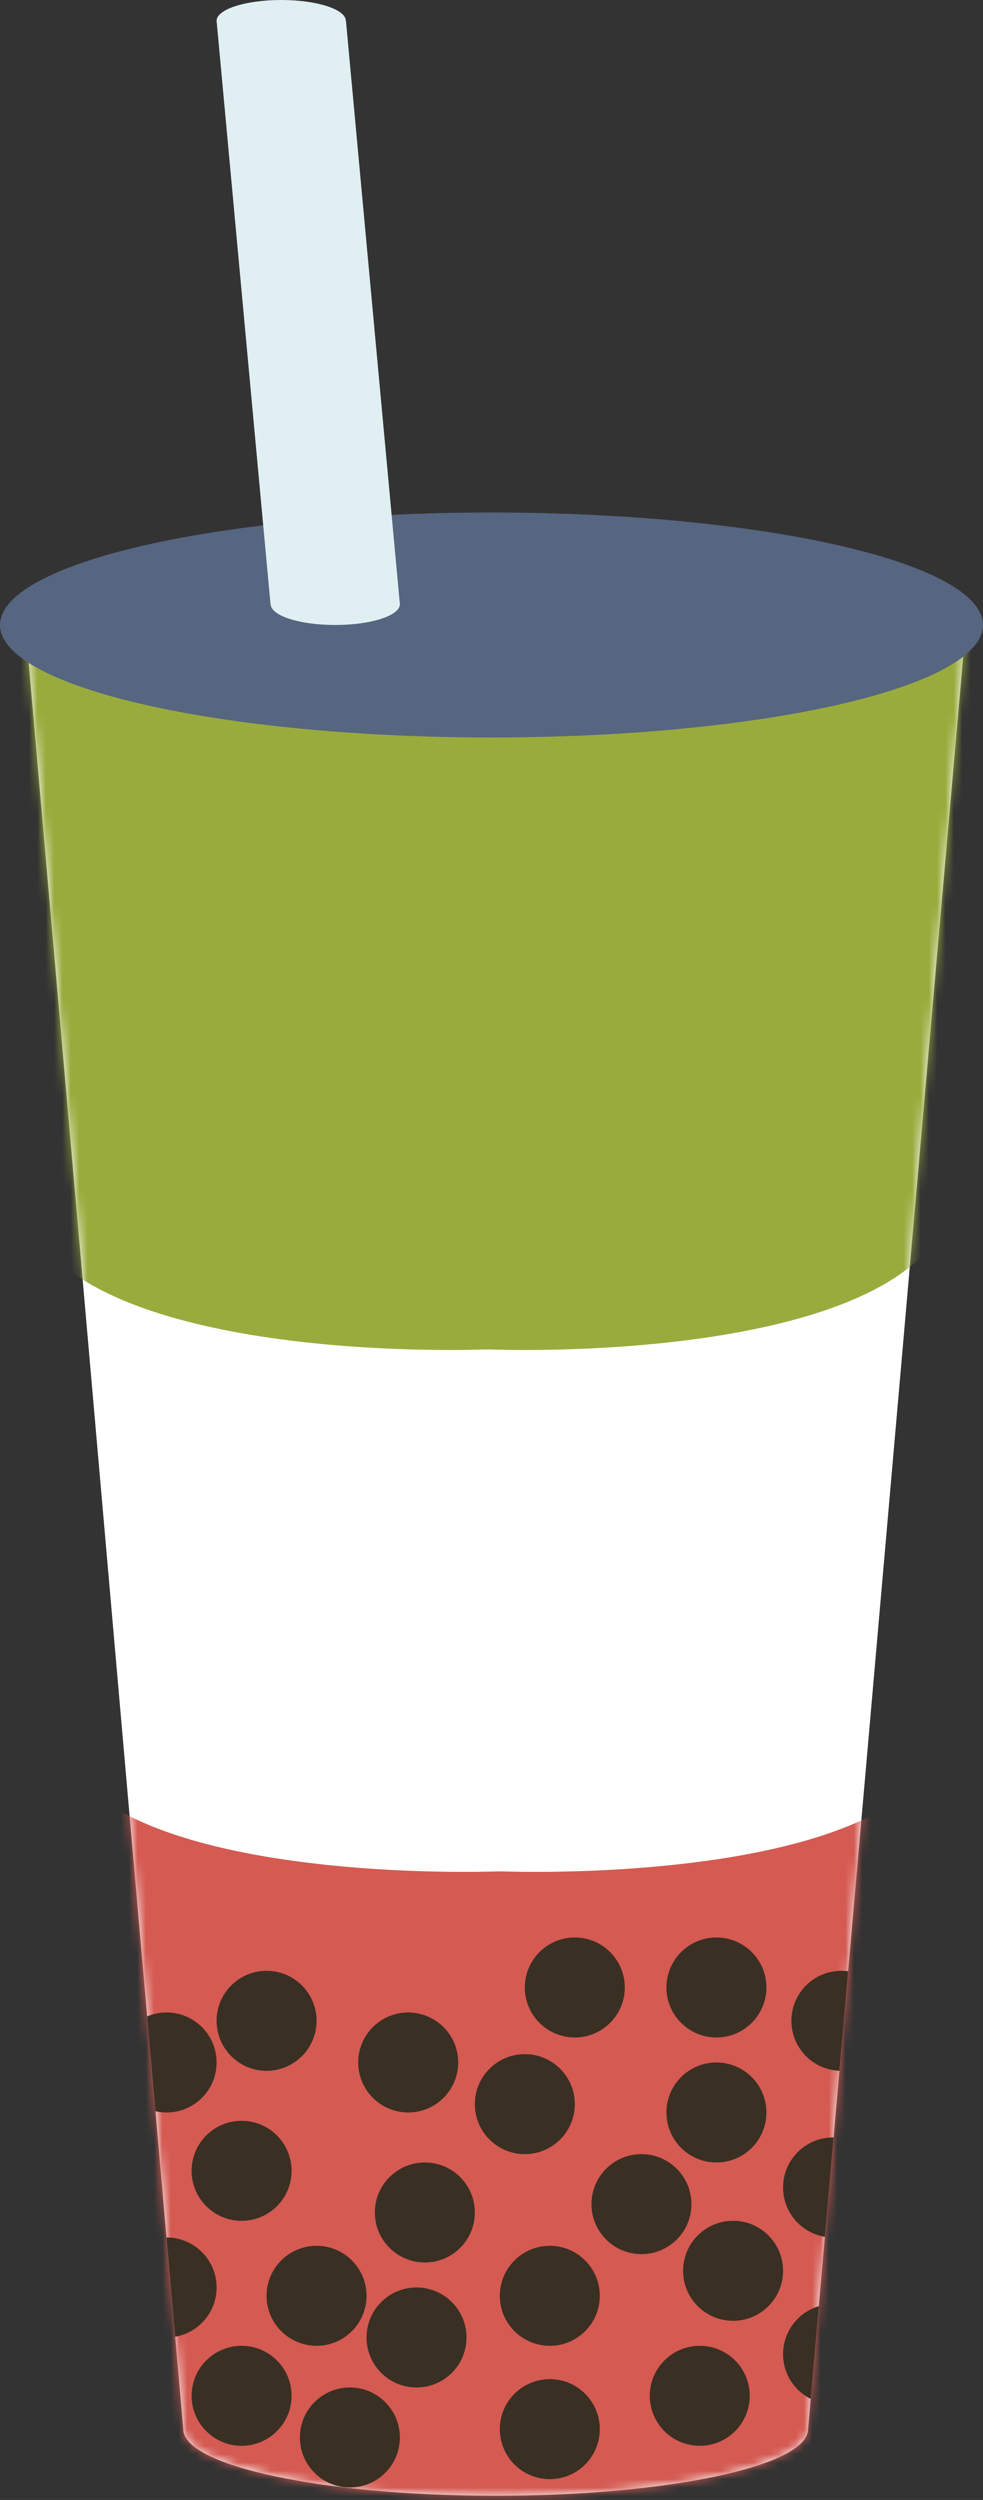 <svg width="118" height="300" viewBox="0 0 118 300" fill="none" xmlns="http://www.w3.org/2000/svg">
<rect x="0" y="0" width="118" height="300" fill="#333333" stroke="none"/>
<path d="M3 74.5H116L97 291.5C97 295.918 80.211 299.5 59.5 299.5C38.789 299.5 22 295.918 22 291.5L3 74.5Z" fill="white"/>
<mask id="mask0_645_278" style="mask-type:alpha" maskUnits="userSpaceOnUse" x="3" y="74" width="113" height="226">
<path d="M3 74.5H116L97 291.5C97 295.918 80.211 299.5 59.5 299.5C38.789 299.5 22 295.918 22 291.5L3 74.5Z" fill="white"/>
</mask>
<g mask="url(#mask0_645_278)">
<rect x="-22" y="232" width="158" height="124" fill="#D45A52"/>
<path d="M62.743 232.375H9C17.895 243.411 48.535 244.593 62.743 243.805V232.375Z" fill="#D45A52"/>
<path d="M56.257 232.375H110C101.105 243.411 70.465 244.593 56.257 243.805V232.375Z" fill="#D45A52"/>
<path d="M110 214.101V232.375H9V213C17.349 223.256 44.665 225.002 60 224.565C74.769 224.986 100.652 223.382 110 214.101Z" fill="#D45A52"/>
<rect x="-19" y="37" width="158" height="113" fill="#9AAB3D"/>
<path d="M61.936 149.25H5C14.424 161.354 46.884 162.65 61.936 161.786V149.25Z" fill="#9AAB3D"/>
<path d="M55.064 149.25H112C102.576 161.354 70.116 162.65 55.064 161.786V149.25Z" fill="#9AAB3D"/>
<path d="M112 129.207V149.25H5V128C13.845 139.249 42.784 141.163 59.03 140.684C74.676 141.146 102.096 139.387 112 129.207Z" fill="#9AAB3D"/>
</g>
<circle cx="29" cy="287.5" r="6" fill="#3A2F23"/>
<circle cx="29" cy="260.5" r="6" fill="#3A2F23"/>
<circle cx="38" cy="275.5" r="6" fill="#3A2F23"/>
<circle cx="32" cy="242.5" r="6" fill="#3A2F23"/>
<circle cx="42" cy="292.5" r="6" fill="#3A2F23"/>
<circle cx="50" cy="280.5" r="6" fill="#3A2F23"/>
<circle cx="51" cy="265.5" r="6" fill="#3A2F23"/>
<circle cx="66" cy="291.5" r="6" fill="#3A2F23"/>
<path d="M69 252.5C69 255.814 66.314 258.5 63 258.5C59.686 258.5 57 255.814 57 252.5C57 249.186 59.686 246.5 63 246.5C66.314 246.5 69 249.186 69 252.5Z" fill="#3A2F23"/>
<circle cx="49" cy="247.5" r="6" fill="#3A2F23"/>
<circle cx="66" cy="275.5" r="6" fill="#3A2F23"/>
<circle cx="86" cy="253.5" r="6" fill="#3A2F23"/>
<circle cx="69" cy="238.5" r="6" fill="#3A2F23"/>
<circle cx="84" cy="287.5" r="6" fill="#3A2F23"/>
<circle cx="88" cy="272.5" r="6" fill="#3A2F23"/>
<circle cx="77" cy="264.5" r="6" fill="#3A2F23"/>
<circle cx="86" cy="238.5" r="6" fill="#3A2F23"/>
<path fill-rule="evenodd" clip-rule="evenodd" d="M18.66 253.35L17.663 241.972C18.381 241.668 19.171 241.5 20 241.5C23.314 241.5 26 244.186 26 247.5C26 250.814 23.314 253.5 20 253.5C19.539 253.5 19.09 253.448 18.66 253.35ZM21.029 280.412L19.986 268.5C19.991 268.5 19.995 268.5 20 268.5C23.314 268.5 26 271.186 26 274.5C26 277.463 23.852 279.924 21.029 280.412ZM98.292 276.747L97.318 287.869C95.35 286.884 94 284.85 94 282.5C94 279.78 95.81 277.482 98.292 276.747ZM100.064 256.5L99.021 268.421C96.173 267.953 94 265.48 94 262.5C94 259.186 96.686 256.5 100 256.5C100.021 256.5 100.043 256.5 100.064 256.5ZM101.811 236.554L100.765 248.495C97.56 248.372 95 245.735 95 242.5C95 239.186 97.686 236.5 101 236.5C101.275 236.5 101.546 236.519 101.811 236.554Z" fill="#3A2F23"/>
<ellipse cx="59" cy="75" rx="59" ry="13.5" fill="#566580"/>
<path d="M41.529 2.5H26L32.471 72.5H48L41.529 2.5Z" fill="#E0EFF2"/>
<ellipse cx="40.245" cy="72.5" rx="7.755" ry="2.5" fill="#E0EFF2"/>
<ellipse cx="33.755" cy="2.5" rx="7.755" ry="2.5" fill="#E0EFF2"/>
</svg>

